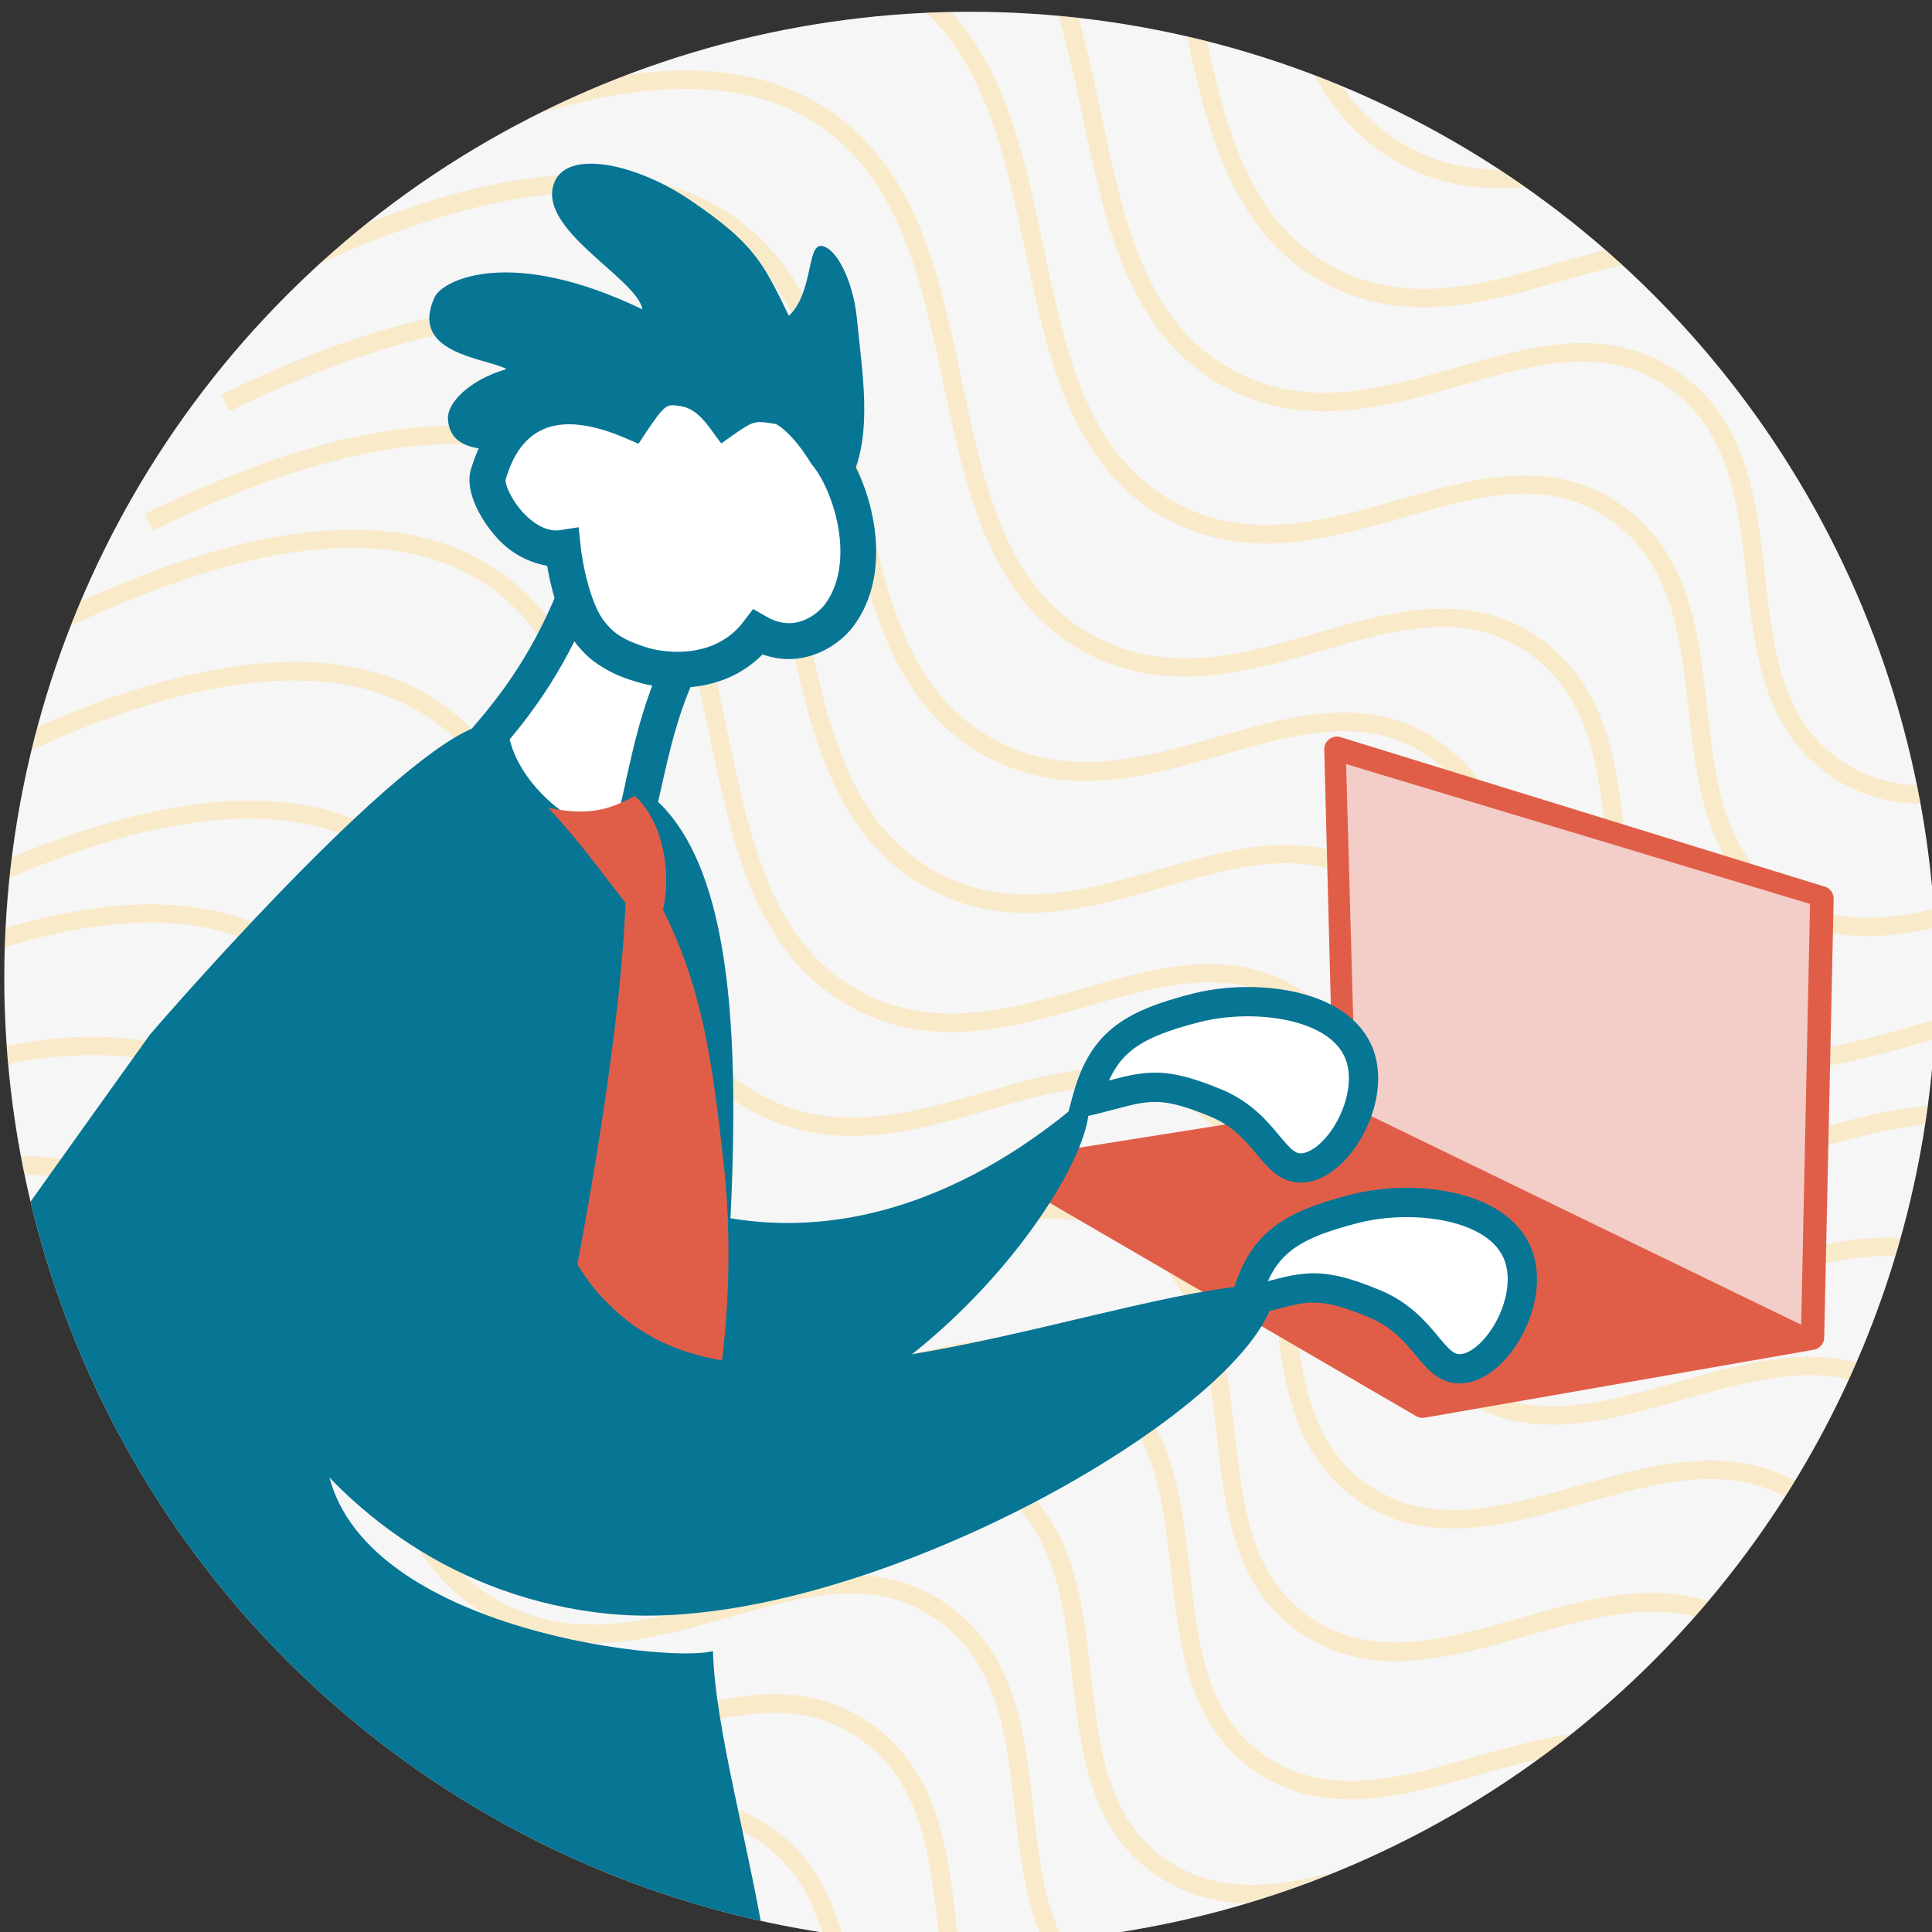 <svg id="Layer_1" data-name="Layer 1" xmlns="http://www.w3.org/2000/svg" xmlns:xlink="http://www.w3.org/1999/xlink" viewBox="0 0 329.79 329.79"><rect x="0" y="0" width="329.79" height="329.79" fill="#333333" stroke="none"/><defs><style>.cls-1{fill:none;}.cls-2{clip-path:url(#clip-path);}.cls-3{fill:#f6f6f6;}.cls-4{clip-path:url(#clip-path-2);}.cls-5{opacity:0.34;}.cls-6{fill:#ffd275;}.cls-7{fill:#e05e48;}.cls-8{fill:#f3cec9;}.cls-9{fill:#077594;}.cls-10,.cls-11{fill:#fff;}.cls-11{stroke:#077594;stroke-miterlimit:10;stroke-width:5px;}</style><clipPath id="clip-path"><circle class="cls-1" cx="592.82" cy="164.9" r="164.9"/></clipPath><clipPath id="clip-path-2"><circle class="cls-1" cx="165.63" cy="166.91" r="164.9"/></clipPath></defs><circle class="cls-3" cx="165.63" cy="166.91" r="164.9"/><g class="cls-4"><g class="cls-5"><path class="cls-6" d="M47.64,44.77c33.45-16.33,59-19.36,75.78-9,16,9.87,20,28.65,23.81,46.81,3.86,18.36,7.51,35.7,22.77,43.82,12.51,6.65,25.4,2.95,37.87-.63,12.86-3.69,26.15-7.5,38,.92,11.64,8.24,13.15,21.67,14.62,34.67C262,174.05,263.32,186,273.62,193c10.57,7.12,22.73,3.67,35.61,0,13.25-3.76,26.95-7.65,39.27.49,11.42,7.54,13.76,20.1,16,32.24,2.18,11.66,4.23,22.68,14.28,28.06,8.58,4.59,16.92,2,26.59-1.07,9.5-3,20.27-6.38,32.71-2.65,16.67,5,30.11,20.9,39.95,47.23l.36,1-3,1.09c-9.49-26-22.37-41.5-38.24-46.27-11.51-3.45-21.34-.36-30.85,2.63-9.92,3.12-19.28,6.07-29,.85-11.38-6.1-13.68-18.39-15.89-30.28-2.15-11.49-4.36-23.37-14.66-30.17-11.11-7.34-23.52-3.82-36.66-.09s-26.45,7.51-38.24-.44c-11.52-7.76-13-21-14.46-33.89s-2.83-25-13.3-32.43c-10.66-7.54-22.65-4.1-35.34-.46-13.08,3.75-26.6,7.63-40.24.38-16.57-8.82-20.55-27.7-24.39-46-3.68-17.5-7.49-35.6-22.36-44.76C105.91,28.72,81.44,31.8,49,47.62Z"/><path class="cls-6" d="M37.77,67.36c33.45-16.34,59-19.37,75.78-9,16,9.87,20,28.65,23.8,46.81,3.87,18.36,7.52,35.7,22.78,43.82,12.5,6.65,25.4,3,37.87-.63,12.86-3.69,26.15-7.5,38.05.93,11.64,8.23,13.15,21.67,14.62,34.66,1.43,12.69,2.78,24.68,13.08,31.62,10.57,7.12,22.73,3.67,35.6,0,13.25-3.76,26.95-7.65,39.28.49,11.42,7.55,13.76,20.1,16,32.24,2.18,11.67,4.23,22.68,14.28,28.07,8.58,4.59,16.92,2,26.58-1.08s20.28-6.38,32.72-2.64c16.67,5,30.11,20.89,39.95,47.22l.36,1-3,1.09-.36-1c-9.47-25.36-22.21-40.59-37.88-45.29-11.51-3.46-21.34-.37-30.85,2.63-9.92,3.12-19.28,6.07-29,.84-11.39-6.1-13.68-18.39-15.9-30.28-2.14-11.49-4.35-23.37-14.65-30.17-11.11-7.34-23.52-3.81-36.66-.08s-26.45,7.5-38.24-.44c-11.52-7.76-13-21.05-14.47-33.89s-2.82-25-13.29-32.43c-10.66-7.55-22.65-4.11-35.34-.47-13.08,3.75-26.6,7.63-40.24.38-16.57-8.81-20.55-27.7-24.39-46-3.68-17.5-7.49-35.6-22.36-44.75C96,51.3,71.57,54.38,39.16,70.21Z"/><path class="cls-6" d="M64.56,27.05c33.46-16.34,59-19.37,75.79-9,16,9.87,20,28.64,23.8,46.8,3.86,18.36,7.51,35.7,22.78,43.82,12.5,6.65,25.4,3,37.87-.63,12.85-3.69,26.14-7.5,38.05.93,11.63,8.23,13.15,21.67,14.61,34.66,1.43,12.69,2.79,24.68,13.09,31.62,10.57,7.12,22.73,3.67,35.6,0,13.25-3.76,27-7.65,39.27.49,11.42,7.55,13.76,20.1,16,32.24,2.17,11.67,4.23,22.69,14.28,28.06,8.57,4.6,16.92,2,26.58-1.07,9.5-3,20.27-6.38,32.72-2.64,16.87,5.07,30.41,21.32,40.31,48.21l-3,1.09c-.12-.33-.24-.65-.37-1-9.47-25.35-22.21-40.58-37.88-45.28-11.51-3.46-21.34-.37-30.85,2.63-9.91,3.12-19.28,6.07-29,.84-11.39-6.1-13.68-18.39-15.9-30.28-2.14-11.49-4.36-23.37-14.66-30.17-11.1-7.34-23.51-3.81-36.65-.08s-26.46,7.5-38.25-.44c-11.51-7.76-13-21-14.46-33.89s-2.82-25-13.29-32.43c-10.67-7.55-22.65-4.11-35.35-.47-13.08,3.75-26.6,7.63-40.24.38-16.57-8.81-20.54-27.7-24.39-46-3.68-17.5-7.49-35.6-22.36-44.75C122.84,11,98.37,14.07,66,29.9Z"/><path class="cls-6" d="M7.79,105.44c33.45-16.34,59-19.37,75.78-9,16,9.87,20,28.65,23.8,46.81,3.86,18.36,7.51,35.7,22.78,43.82,12.5,6.65,25.4,2.95,37.87-.63,12.85-3.69,26.14-7.5,38,.93C217.7,195.59,219.22,209,220.68,222c1.44,12.69,2.79,24.67,13.09,31.61,10.57,7.13,22.73,3.68,35.6,0,13.25-3.76,26.95-7.65,39.27.49,11.43,7.54,13.77,20.1,16,32.24,2.18,11.67,4.23,22.68,14.28,28.06,8.57,4.6,16.92,2,26.58-1.07,9.5-3,20.27-6.38,32.72-2.64,16.66,5,30.1,20.89,39.94,47.22.12.33.25.65.37,1l-3,1.09c-9.5-26-22.38-41.5-38.25-46.27-11.5-3.45-21.34-.36-30.85,2.63-9.91,3.13-19.28,6.07-29,.85-11.39-6.1-13.68-18.39-15.9-30.28-2.14-11.49-4.36-23.37-14.65-30.17-11.11-7.34-23.52-3.82-36.66-.09s-26.45,7.51-38.25-.43c-11.51-7.76-13-21-14.46-33.9s-2.82-25-13.29-32.42c-10.66-7.55-22.65-4.11-35.35-.47-13.07,3.75-26.6,7.63-40.23.38-16.58-8.82-20.55-27.7-24.39-46-3.69-17.5-7.5-35.6-22.37-44.75-15.84-9.76-40.31-6.68-72.72,9.15Z"/><path class="cls-6" d="M-2.09,128c33.46-16.34,59-19.36,75.79-9,16,9.87,20,28.64,23.8,46.8,3.86,18.36,7.51,35.7,22.77,43.82,12.51,6.65,25.41,3,37.88-.63,12.85-3.68,26.14-7.5,38,.93,11.63,8.23,13.15,21.67,14.61,34.66,1.43,12.69,2.78,24.68,13.09,31.62,10.56,7.12,22.73,3.67,35.6,0,13.25-3.76,26.95-7.65,39.27.49,11.42,7.54,13.76,20.09,16,32.23C317,320.63,319,331.65,329.08,337c8.57,4.59,16.92,2,26.58-1.08,9.5-3,20.27-6.38,32.72-2.64,16.66,5,30.1,20.89,39.94,47.22l.37,1-3,1.1-.36-1c-9.48-25.35-22.22-40.59-37.89-45.29C376,332.89,366.12,336,356.61,339c-9.91,3.12-19.28,6.07-29,.85-11.39-6.1-13.68-18.4-15.9-30.28-2.14-11.49-4.36-23.38-14.66-30.18-11.1-7.33-23.51-3.81-36.65-.08s-26.46,7.51-38.25-.44c-11.51-7.76-13-21-14.46-33.89s-2.82-25-13.3-32.43c-10.66-7.55-22.64-4.11-35.34-.47-13.08,3.76-26.6,7.64-40.24.38-16.57-8.81-20.54-27.7-24.39-46C90.71,149,86.9,130.87,72,121.72,56.19,112,31.72,115-.69,130.87Z"/><path class="cls-6" d="M24.71,87.71c33.45-16.34,59-19.36,75.78-9,16,9.87,20,28.65,23.8,46.8,3.87,18.36,7.52,35.7,22.78,43.82,12.5,6.65,25.4,2.95,37.87-.62,12.86-3.69,26.15-7.51,38.05.92,11.64,8.23,13.15,21.67,14.62,34.66C239,217,240.39,229,250.69,235.91c10.57,7.12,22.73,3.67,35.61,0,13.24-3.77,26.94-7.65,39.27.49,11.42,7.54,13.76,20.09,16,32.23,2.18,11.67,4.23,22.69,14.28,28.07,8.58,4.59,16.92,2,26.59-1.08,9.5-3,20.27-6.38,32.71-2.64,16.67,5,30.11,20.89,39.95,47.22l.36,1-3,1.1C443,316.37,430.13,300.8,414.26,296c-11.51-3.46-21.34-.36-30.85,2.63-9.92,3.12-19.28,6.07-29,.84-11.39-6.09-13.68-18.38-15.9-30.27-2.14-11.5-4.36-23.38-14.65-30.18-11.11-7.33-23.52-3.81-36.66-.08s-26.45,7.51-38.24-.44c-11.52-7.76-13-21-14.47-33.89s-2.82-25-13.29-32.43c-10.66-7.55-22.65-4.11-35.34-.47-13.08,3.76-26.6,7.64-40.24.38-16.57-8.81-20.55-27.7-24.39-46-3.68-17.51-7.49-35.6-22.36-44.76C83,71.66,58.51,74.73,26.1,90.56Z"/><path class="cls-6" d="M128.25-78.94c33.45-16.33,58.95-19.36,75.78-9,16,9.87,20,28.64,23.8,46.8,3.87,18.37,7.52,35.71,22.78,43.82,12.5,6.66,25.4,3,37.87-.62,12.86-3.69,26.15-7.5,38,.92,11.64,8.23,13.15,21.67,14.62,34.66,1.43,12.69,2.78,24.68,13.08,31.62,10.57,7.12,22.73,3.67,35.61,0,13.24-3.76,26.94-7.65,39.27.49,11.42,7.54,13.76,20.09,16,32.24,2.18,11.66,4.23,22.68,14.28,28.06,8.58,4.59,16.92,2,26.58-1.08,9.51-3,20.28-6.38,32.72-2.64,16.67,5,30.1,20.89,39.94,47.22.13.33.25.66.37,1l-3,1.09-.36-1c-9.47-25.34-22.21-40.57-37.88-45.28C506.29,125.93,496.46,129,487,132c-9.92,3.12-19.28,6.07-29,.85-11.39-6.1-13.68-18.39-15.9-30.28-2.14-11.49-4.35-23.37-14.65-30.17-11.11-7.34-23.52-3.82-36.66-.09s-26.45,7.51-38.24-.44c-11.52-7.76-13-21-14.47-33.89S335.17,13,324.7,5.57C314-2,302.05,1.47,289.36,5.11c-13.08,3.75-26.6,7.63-40.24.38-16.57-8.82-20.55-27.71-24.39-46-3.68-17.5-7.49-35.6-22.36-44.76-15.85-9.75-40.32-6.67-72.73,9.15Z"/><path class="cls-6" d="M118.38-56.35c33.45-16.34,59-19.37,75.78-9,16,9.87,20,28.65,23.8,46.81,3.87,18.36,7.51,35.7,22.78,43.82,12.5,6.65,25.4,2.95,37.87-.63,12.85-3.69,26.15-7.5,38.05.93,11.64,8.23,13.15,21.67,14.62,34.66,1.43,12.69,2.78,24.68,13.08,31.62,10.57,7.12,22.73,3.67,35.6,0,13.25-3.76,27-7.65,39.28.49,11.42,7.54,13.76,20.1,16,32.24,2.18,11.67,4.23,22.69,14.28,28.06,8.58,4.6,16.92,2,26.58-1.07,9.51-3,20.28-6.38,32.72-2.64,16.88,5.06,30.47,21.3,40.31,48.21l-3,1.09-.36-1c-9.48-25.35-22.22-40.58-37.88-45.29-11.51-3.45-21.35-.36-30.85,2.64-9.92,3.12-19.28,6.06-29,.84-11.39-6.1-13.68-18.39-15.9-30.28C430,113.68,427.78,101.8,417.49,95c-11.11-7.34-23.52-3.82-36.66-.09s-26.45,7.51-38.24-.43c-11.52-7.76-13-21-14.47-33.9s-2.82-25-13.29-32.42c-10.66-7.55-22.65-4.11-35.34-.47-13.08,3.75-26.61,7.63-40.24.38-16.57-8.82-20.55-27.7-24.39-46-3.68-17.5-7.49-35.6-22.36-44.75-15.85-9.76-40.32-6.68-72.73,9.15Z"/><path class="cls-6" d="M145.17-96.66c33.46-16.34,59-19.37,75.78-9,16,9.87,20,28.65,23.81,46.81,3.86,18.36,7.51,35.7,22.77,43.82,12.51,6.65,25.4,2.95,37.88-.63,12.85-3.69,26.14-7.5,38,.93,11.63,8.23,13.15,21.66,14.61,34.66,1.43,12.69,2.79,24.68,13.08,31.62,10.57,7.12,22.73,3.67,35.61,0C420,47.79,433.71,43.9,446,52c11.42,7.55,13.76,20.1,16,32.24,2.17,11.67,4.23,22.68,14.27,28.06,8.58,4.6,16.93,2,26.59-1.07,9.5-3,20.27-6.38,32.71-2.64,16.67,5,30.11,20.89,40,47.22.12.33.24.66.37,1l-3,1.09c-9.49-25.92-22.38-41.5-38.25-46.27-11.51-3.45-21.34-.36-30.85,2.64-9.91,3.12-19.28,6.06-29,.84-11.39-6.1-13.68-18.39-15.9-30.28-2.15-11.49-4.36-23.37-14.66-30.17-11.11-7.34-23.52-3.82-36.65-.09s-26.46,7.51-38.25-.43c-11.51-7.76-13-21.05-14.46-33.9s-2.82-25-13.3-32.42C331-19.7,319-16.26,306.28-12.62,293.2-8.87,279.68-5,266-12.24c-16.57-8.82-20.54-27.7-24.39-46-3.68-17.5-7.49-35.6-22.36-44.75-15.84-9.76-40.31-6.68-72.72,9.15Z"/><path class="cls-6" d="M88.39-18.28c33.46-16.33,59-19.36,75.79-9,16,9.87,20,28.65,23.8,46.81,3.86,18.36,7.51,35.7,22.77,43.82,12.51,6.65,25.41,2.95,37.88-.63,12.85-3.69,26.14-7.5,38.05.92,11.63,8.24,13.15,21.67,14.61,34.67,1.43,12.69,2.79,24.67,13.09,31.61,10.56,7.13,22.73,3.67,35.6,0,13.25-3.76,26.95-7.65,39.27.49,11.42,7.54,13.77,20.1,16,32.24,2.17,11.66,4.23,22.68,14.28,28.06,8.57,4.59,16.92,2,26.58-1.07,9.5-3,20.27-6.38,32.72-2.65,16.66,5,30.1,20.9,39.94,47.23.12.33.25.65.37,1l-3,1.09c-9.5-25.94-22.38-41.5-38.25-46.27-11.51-3.45-21.34-.36-30.85,2.63-9.91,3.12-19.28,6.07-29,.85-11.39-6.1-13.68-18.39-15.9-30.28-2.14-11.49-4.36-23.37-14.66-30.17-11.1-7.34-23.51-3.82-36.65-.09s-26.46,7.51-38.25-.44c-11.51-7.75-13-21-14.46-33.89s-2.82-25-13.3-32.43c-10.66-7.54-22.64-4.1-35.34-.46-13.08,3.75-26.6,7.63-40.24.38-16.57-8.82-20.54-27.7-24.39-46-3.68-17.5-7.49-35.6-22.36-44.76-15.84-9.75-40.31-6.67-72.72,9.15Z"/><path class="cls-6" d="M78.52,4.31c33.46-16.34,59-19.37,75.78-9,16,9.87,20,28.64,23.81,46.8,3.86,18.36,7.51,35.7,22.77,43.82,12.51,6.65,25.4,2.95,37.88-.63,12.85-3.68,26.14-7.5,38.05.93,11.63,8.23,13.15,21.67,14.61,34.66,1.43,12.69,2.78,24.68,13.08,31.62,10.57,7.12,22.73,3.67,35.61,0,13.25-3.76,26.95-7.65,39.27.49,11.42,7.55,13.76,20.1,16,32.24,2.17,11.67,4.23,22.69,14.27,28.07,8.58,4.59,16.93,2,26.59-1.08,9.5-3,20.27-6.38,32.71-2.64,16.67,5,30.11,20.89,39.95,47.22.12.33.24.66.37,1l-3,1.09-.36-1c-9.48-25.36-22.22-40.59-37.89-45.29-11.51-3.46-21.34-.37-30.85,2.63-9.91,3.12-19.28,6.07-29,.84-11.39-6.1-13.69-18.39-15.9-30.28-2.14-11.49-4.36-23.37-14.66-30.17-11.11-7.34-23.52-3.81-36.65-.08s-26.46,7.5-38.25-.44c-11.51-7.76-13-21-14.46-33.89s-2.82-25-13.3-32.43c-10.66-7.55-22.65-4.11-35.34-.47-13.08,3.76-26.6,7.64-40.24.38-16.57-8.81-20.54-27.7-24.39-46-3.68-17.5-7.49-35.6-22.36-44.75-15.84-9.76-40.31-6.68-72.73,9.15Z"/><path class="cls-6" d="M105.32-36c33.45-16.34,59-19.37,75.78-9,16,9.87,20,28.64,23.8,46.8,3.87,18.36,7.51,35.7,22.78,43.82,12.5,6.65,25.4,3,37.87-.63,12.86-3.68,26.15-7.5,38.05.93,11.64,8.23,13.15,21.67,14.62,34.66,1.43,12.69,2.78,24.68,13.08,31.62,10.57,7.12,22.73,3.67,35.6,0,13.25-3.77,27-7.65,39.28.48,11.42,7.55,13.76,20.1,16,32.24,2.18,11.67,4.23,22.69,14.28,28.07,8.58,4.59,16.92,2,26.58-1.08,9.51-3,20.28-6.38,32.72-2.64,16.88,5.07,30.43,21.32,40.31,48.21l-3,1.09c-9.49-25.93-22.37-41.5-38.24-46.26C483.36,168.87,473.52,172,464,175c-9.92,3.12-19.28,6.07-29,.84-11.39-6.09-13.68-18.39-15.9-30.27-2.14-11.5-4.35-23.38-14.65-30.18-11.11-7.33-23.52-3.81-36.66-.08s-26.45,7.5-38.24-.44c-11.52-7.76-13-21-14.47-33.89s-2.82-25-13.29-32.43C291.11,41,279.12,44.4,266.43,48c-13.08,3.76-26.6,7.64-40.24.38-16.57-8.81-20.55-27.7-24.39-46-3.68-17.5-7.49-35.6-22.36-44.75-15.85-9.76-40.32-6.68-72.73,9.15Z"/><path class="cls-6" d="M-90.35,275.38c33.45-16.33,59-19.36,75.78-9,16,9.87,20,28.65,23.8,46.81C13.1,331.55,16.75,348.89,32,357c12.5,6.65,25.4,2.95,37.87-.63,12.86-3.69,26.15-7.5,38.05.92,11.64,8.24,13.15,21.67,14.62,34.67,1.43,12.69,2.78,24.67,13.08,31.61,10.57,7.13,22.73,3.67,35.61,0,13.24-3.76,26.94-7.65,39.27.49,11.42,7.54,13.76,20.1,16,32.24,2.18,11.66,4.23,22.68,14.28,28.06,8.58,4.59,16.92,2,26.58-1.07s20.28-6.38,32.72-2.65c16.88,5.07,30.44,21.33,40.31,48.22l-3,1.09c-9.52-25.92-22.37-41.5-38.24-46.27-11.51-3.45-21.34-.36-30.85,2.63-9.92,3.12-19.28,6.07-29,.85-11.39-6.1-13.68-18.39-15.9-30.28-2.14-11.49-4.35-23.37-14.65-30.17-11.11-7.34-23.52-3.82-36.66-.09s-26.45,7.51-38.24-.44c-11.52-7.76-13-21-14.47-33.89s-2.82-25-13.29-32.43c-10.66-7.54-22.65-4.1-35.34-.46-13.08,3.75-26.6,7.63-40.24.38C14,351,10,332.11,6.13,313.84c-3.68-17.5-7.49-35.6-22.36-44.76-15.85-9.75-40.32-6.67-72.73,9.15Z"/><path class="cls-6" d="M-26.67,169.4c33.46-16.34,59-19.37,75.79-9,16,9.87,20,28.65,23.8,46.8,3.86,18.36,7.51,35.7,22.77,43.82,12.51,6.65,25.41,2.95,37.88-.63,12.85-3.68,26.14-7.5,38.05.93,11.63,8.23,13.15,21.67,14.61,34.66,1.43,12.69,2.78,24.68,13.09,31.62,10.56,7.12,22.73,3.67,35.6,0,13.25-3.76,27-7.65,39.27.49,11.42,7.55,13.76,20.1,16,32.24,2.17,11.67,4.23,22.69,14.27,28.07,8.58,4.59,16.93,2,26.59-1.08,9.5-3,20.27-6.38,32.71-2.64,16.88,5.07,30.44,21.32,40.32,48.21l-3,1.09c-9.47-25.92-22.38-41.5-38.25-46.26-11.51-3.46-21.34-.36-30.85,2.63-9.91,3.12-19.28,6.07-29,.84-11.39-6.09-13.69-18.39-15.9-30.28-2.14-11.49-4.36-23.37-14.66-30.17-11.1-7.33-23.51-3.81-36.65-.08s-26.46,7.5-38.25-.44c-11.51-7.76-13-21.05-14.46-33.89s-2.82-25-13.3-32.43c-10.66-7.55-22.65-4.11-35.34-.47-13.08,3.76-26.6,7.64-40.24.38-16.57-8.81-20.54-27.7-24.39-46-3.68-17.5-7.49-35.6-22.36-44.75-15.84-9.76-40.31-6.68-72.72,9.15Z"/><path class="cls-6" d="M-36.54,192c33.46-16.33,59-19.36,75.78-9,16,9.87,20,28.64,23.81,46.81,3.86,18.36,7.51,35.7,22.77,43.82,12.51,6.65,25.4,2.95,37.88-.63,12.85-3.69,26.14-7.5,38.05.92,11.63,8.24,13.15,21.67,14.61,34.67,1.43,12.68,2.78,24.67,13.08,31.61,10.57,7.12,22.73,3.67,35.61,0,13.25-3.76,26.95-7.65,39.27.49,11.42,7.54,13.76,20.1,16,32.24,2.17,11.66,4.23,22.68,14.27,28.06,8.58,4.59,16.93,2,26.59-1.07,9.5-3,20.27-6.38,32.71-2.65,16.88,5.07,30.44,21.33,40.32,48.22l-3,1.09c-.12-.33-.25-.66-.37-1C381.42,420.25,368.68,405,353,400.31c-11.51-3.45-21.34-.36-30.85,2.63-9.91,3.12-19.28,6.07-29,.85-11.39-6.1-13.69-18.39-15.9-30.28-2.15-11.49-4.36-23.37-14.66-30.17-11.11-7.34-23.52-3.82-36.66-.09s-26.45,7.51-38.24-.44c-11.51-7.76-13-21-14.46-33.89s-2.83-25-13.3-32.43c-10.66-7.54-22.65-4.1-35.34-.46-13.08,3.75-26.6,7.63-40.24.38-16.57-8.82-20.54-27.71-24.39-46-3.68-17.5-7.49-35.6-22.36-44.76-15.84-9.75-40.31-6.67-72.73,9.15Z"/><path class="cls-6" d="M-9.74,151.67c33.45-16.33,59-19.36,75.78-9,16,9.87,20,28.65,23.8,46.8,3.86,18.36,7.51,35.71,22.78,43.82,12.5,6.66,25.4,3,37.87-.62,12.86-3.69,26.15-7.5,38,.92,11.63,8.24,13.15,21.67,14.62,34.67,1.43,12.69,2.78,24.67,13.08,31.61,10.57,7.12,22.73,3.67,35.6,0,13.25-3.76,27-7.65,39.28.49,11.42,7.54,13.76,20.1,16,32.24,2.18,11.66,4.23,22.68,14.28,28.06,8.58,4.59,16.92,2,26.58-1.07,9.51-3,20.28-6.38,32.72-2.65,16.67,5,30.1,20.9,39.94,47.23.13.33.25.65.37,1l-3,1.09-.36-1c-9.48-25.35-22.22-40.58-37.88-45.29-11.51-3.46-21.35-.36-30.85,2.63-9.92,3.12-19.29,6.07-29,.85-11.39-6.1-13.68-18.39-15.9-30.28-2.14-11.49-4.36-23.37-14.65-30.17-11.11-7.34-23.52-3.82-36.66-.09s-26.45,7.51-38.24-.44c-11.52-7.76-13-21-14.47-33.89s-2.82-25-13.29-32.43c-10.66-7.54-22.65-4.1-35.34-.46-13.08,3.75-26.61,7.63-40.24.38-16.58-8.82-20.55-27.71-24.39-46-3.69-17.5-7.49-35.6-22.36-44.76-15.85-9.75-40.32-6.67-72.73,9.15Z"/><path class="cls-6" d="M-66.52,230.06c33.45-16.33,59-19.36,75.78-9,16,9.87,20,28.64,23.8,46.8,3.87,18.36,7.52,35.7,22.78,43.82,12.5,6.65,25.4,2.95,37.87-.62,12.86-3.69,26.15-7.51,38.05.92,11.64,8.23,13.15,21.67,14.62,34.66,1.43,12.69,2.78,24.68,13.08,31.62,10.57,7.12,22.73,3.67,35.6,0,13.25-3.76,26.95-7.65,39.28.49,11.42,7.54,13.76,20.09,16,32.24,2.18,11.66,4.23,22.68,14.28,28.06,8.58,4.59,16.92,2,26.58-1.08,9.51-3,20.28-6.38,32.72-2.64,16.67,5,30.1,20.89,39.94,47.22.13.33.25.66.37,1l-3,1.1-.36-1c-9.47-25.35-22.21-40.59-37.88-45.29-11.51-3.46-21.34-.36-30.85,2.63-9.92,3.12-19.28,6.07-29,.85-11.39-6.1-13.68-18.4-15.9-30.28-2.14-11.49-4.36-23.38-14.65-30.18-11.11-7.33-23.52-3.81-36.66-.08s-26.45,7.51-38.24-.44c-11.52-7.76-13-21-14.47-33.89s-2.82-25-13.29-32.43c-10.66-7.55-22.65-4.11-35.34-.46-13.08,3.75-26.6,7.63-40.24.37-16.57-8.81-20.55-27.7-24.39-46-3.68-17.5-7.49-35.6-22.36-44.76-15.85-9.75-40.32-6.67-72.73,9.15Z"/><path class="cls-6" d="M-76.39,252.65c33.45-16.34,59-19.37,75.78-9,16,9.87,20,28.65,23.8,46.81,3.86,18.36,7.51,35.7,22.78,43.82,12.5,6.65,25.4,3,37.87-.63,12.85-3.69,26.15-7.5,38.05.93,11.63,8.23,13.15,21.66,14.61,34.66,1.44,12.69,2.79,24.68,13.09,31.61,10.57,7.13,22.73,3.68,35.6,0,13.25-3.76,26.95-7.65,39.28.49,11.42,7.54,13.76,20.1,16,32.24,2.18,11.67,4.23,22.68,14.28,28.06,8.58,4.6,16.92,2,26.58-1.07,9.51-3,20.28-6.38,32.72-2.64,16.67,5,30.1,20.89,39.94,47.22.13.33.25.65.37,1l-3,1.09c-9.49-25.92-22.38-41.5-38.24-46.27-11.51-3.45-21.35-.36-30.85,2.63-9.92,3.13-19.29,6.07-29,.85-11.39-6.1-13.68-18.39-15.9-30.28C235.23,422.68,233,410.8,222.72,404c-11.11-7.34-23.52-3.82-36.66-.09s-26.45,7.51-38.24-.43c-11.52-7.76-13-21.05-14.47-33.9s-2.82-25-13.29-32.42c-10.66-7.55-22.65-4.11-35.34-.47-13.08,3.75-26.61,7.63-40.24.38-16.57-8.82-20.55-27.7-24.39-46-3.69-17.5-7.49-35.6-22.36-44.75-15.85-9.76-40.32-6.68-72.73,9.15Z"/><path class="cls-6" d="M-49.6,212.34c33.46-16.34,59-19.37,75.78-9,16,9.87,20,28.65,23.81,46.81,3.86,18.36,7.51,35.7,22.77,43.82,12.51,6.65,25.4,3,37.88-.63,12.85-3.69,26.14-7.5,38.05.92,11.63,8.24,13.15,21.67,14.61,34.67,1.43,12.69,2.78,24.67,13.08,31.62,10.57,7.12,22.73,3.67,35.61,0,13.25-3.76,26.95-7.65,39.27.49,11.42,7.54,13.76,20.1,16,32.24,2.17,11.67,4.23,22.68,14.27,28.06,8.58,4.6,16.93,2,26.59-1.07,9.5-3,20.27-6.38,32.71-2.65,16.67,5,30.11,20.9,39.95,47.23.12.33.24.66.37,1l-3,1.09c-9.48-25.94-22.38-41.5-38.25-46.27-11.51-3.45-21.34-.36-30.85,2.63-9.91,3.13-19.28,6.07-29,.85-11.39-6.1-13.68-18.39-15.9-30.28-2.14-11.49-4.36-23.37-14.66-30.17-11.11-7.34-23.52-3.82-36.66-.09s-26.45,7.51-38.24-.43c-11.51-7.76-13-21.05-14.46-33.9s-2.82-25-13.3-32.42c-10.66-7.55-22.65-4.11-35.34-.47-13.08,3.75-26.6,7.63-40.24.38-16.57-8.82-20.54-27.7-24.39-46-3.68-17.5-7.49-35.6-22.36-44.76-15.84-9.75-40.31-6.67-72.72,9.16Z"/></g><path class="cls-7" d="M243.19,242l66.42-11.6a2.16,2.16,0,0,0,1.78-2.07L313,153.44a2.14,2.14,0,0,0-1.51-2.09l-82.66-25.52a2.15,2.15,0,0,0-2.78,2.1l1.52,59.2a2.14,2.14,0,0,1-1.81,2.18l-52.23,8.29a2.14,2.14,0,0,0-.75,4l69,40.16A2.22,2.22,0,0,0,243.19,242Z"/><polygon class="cls-8" points="307.46 226.13 231.42 189.24 229.78 130.43 308.97 154.3 307.46 226.13"/><path class="cls-9" d="M26.5,191.21c-5,29.39,35.79,67.92,90.22,58.28,45.06-8,73.54-55.89,68.55-62.17-11.78,10.28-38.44,29.14-70.74,18.07-30-10.29-20.44-41.84-48.44-48.18C45.24,152.49,29.52,173.53,26.5,191.21Z"/><path class="cls-10" d="M101.58,93.3c-3.76,8.86-6.61,19-17.83,32.05,1.84,13.31,21.82,26.3,24.74,14.47,3.65-14.78,4.23-26.75,21.73-47.24"/><path class="cls-9" d="M101.46,147.43c-8.2-1.07-19.28-11.05-20.75-21.66l-.19-1.37.9-1.05c9-10.5,12.47-19.11,15.49-26.7.62-1.56,1.22-3.07,1.84-4.55l5.65,2.4c-.61,1.43-1.19,2.9-1.79,4.41C99.52,106.69,96,115.46,87,126.22c1.89,7.88,10.71,14.92,15.63,15.17,1.39.07,2.36-.29,2.86-2.31s1-4,1.39-6c2.79-12.5,5.43-24.29,21-42.49l4.67,4c-14.56,17-16.92,27.61-19.66,39.84-.45,2-.91,4.05-1.42,6.14-1.14,4.6-4.55,7.2-9.14,7C102.05,147.49,101.76,147.47,101.46,147.43Z"/><path class="cls-9" d="M145.38,81.56c3.62-7.83,1.76-18.08.92-26.95-.64-6.78-3.6-12.39-6.09-12.63s-1.38,8-5.55,11.93c-4.42-9.09-5.94-12.4-17-19.85-9-6.07-20.67-8.61-23-3-3.33,8,14.12,16.44,15,21.75C87.26,42,75.54,47.71,74.16,50.78,69.8,60.46,82.94,61.06,86.46,63c-6.77,2-10.13,6-10,8.48C77,80.2,90.92,74.85,98,77.75c9.85,3,12.88,2.8,14.37,2.61,7-.92,8.24-4.63,13.79-4.56C134.32,75.9,145.17,86.07,145.38,81.56Z"/><path class="cls-10" d="M96.06,93.53C88.68,94.68,82.21,84.59,83.33,81s5.38-17.19,24.51-9c3.87-5.71,5-6.26,8.88-5.62,3.1.52,5.16,2.52,7.09,5.14,4.47-3.12,5.55-2.63,9.22-2.09,1.25.18,4.63,2.56,7.94,8,4.19,5,8.82,18.87,2.27,27.67-2,2.67-7.51,6.54-13.88,2.91-5.91,7.8-15.88,6.83-20.27,5.37-4.8-1.59-6.46-3.12-8.07-5C97.13,103.7,96.06,93.53,96.06,93.53Z"/><path class="cls-9" d="M101.25,112.81a17.58,17.58,0,0,1-2.57-2.53c-3.16-3.73-4.65-10-5.28-13.7a15.1,15.1,0,0,1-9.13-5.43C81.6,88,79.36,83.42,80.4,80.08c.71-2.27,2.86-9.19,9.54-12.27,4.57-2.12,10.2-2,16.78.39,3.29-4.47,5.58-5.73,10.5-4.9a12.44,12.44,0,0,1,7.25,4.11c3.29-1.82,5.24-1.65,8.19-1.2l.81.13c2.84.41,6.84,4.11,10,9.24,4.87,6,9.7,21.26,2.22,31.29-2.62,3.53-8.68,7.32-15.52,4.83-6.89,7-16.89,6.24-22,4.53A21.81,21.81,0,0,1,101.25,112.81ZM98.77,90l.34,3.21c.27,2.57,1.57,9.94,4.25,13.11,1.28,1.52,2.52,2.71,6.69,4.09,3.76,1.25,12.12,2,16.87-4.31l1.63-2.15,2.33,1.34c5.8,3.3,9.86-2,9.9-2.08,5.46-7.33,1.44-19.61-2.15-23.86l-.28-.39c-2.78-4.56-5.27-6.3-5.92-6.58l-.7-.11c-2.66-.4-3.06-.47-6.17,1.7l-2.45,1.72-1.78-2.42c-1.84-2.52-3.28-3.62-5.12-3.93-2.42-.4-2.61-.43-5.84,4.32L109,75.75l-2.32-1c-5.92-2.52-10.67-3-14.12-1.39-4.21,1.95-5.65,6.56-6.26,8.54-.11.74,1,3.62,3.38,6,1.15,1.13,3.43,3,6,2.58Zm33.6-17.65Zm.21.05h0Z"/><path class="cls-9" d="M112.89,137.41c-5.17-5.27-11.36,6.83-19.37,1.32-7.09-4.89-8.44-12.34-12.65-14.5C65,130.72,25.59,176.61,25.59,176.61c-58.2,81.27-87.31,121.91-81.43,145.73,16.56,67.15,151.5,99,179.15,66,22.23-26.57-.86-79.35-1.61-106.5-7.94,2.19-64.57-4.13-66.2-34.36,1-3.85,65.69,26.51,65.76,21.55C121.87,226,133.76,158.68,112.89,137.41Z"/><path class="cls-7" d="M93.56,137.86c7.77,1.73,11.37-.23,14.82-2,7.17,6.54,6.27,21.81,2.32,23.27C103.4,150,99.88,144.66,93.56,137.86Z"/><path class="cls-7" d="M106.79,144.46c12.32,18.33,14.36,32.11,16.92,55.86.72,6.7,4,49-16.11,73.47-8.85-3.42-15.47-13-18-15.87C97.92,223.34,108,169.37,106.79,144.46Z"/><path class="cls-11" d="M185.44,188c2.61-9.75,7.09-13,18.9-16,9.55-2.4,24.55-.88,27.77,8.14,2.74,7.68-3.79,18.77-9.72,19.22-5.1.38-6-7.37-14.78-11.06C196.85,183.83,195,185.76,185.44,188Z"/><path class="cls-9" d="M38.18,189.06C25.4,215.94,52.05,270.37,104,275.49c43,4.23,114.28-37.15,113.73-56.3-25.92,0-83.62,26.09-109.72,6.94-24.28-17.81-8.44-48.56-32-62C58.46,154.07,45.87,172.88,38.18,189.06Z"/><path class="cls-11" d="M212.54,222.28c2.62-9.75,7.1-13,18.9-16,9.56-2.41,24.55-.88,27.78,8.14,2.74,7.68-3.79,18.77-9.72,19.22-5.1.38-6-7.37-14.79-11.06C224,218.08,222.1,220,212.54,222.28Z"/></g></svg>